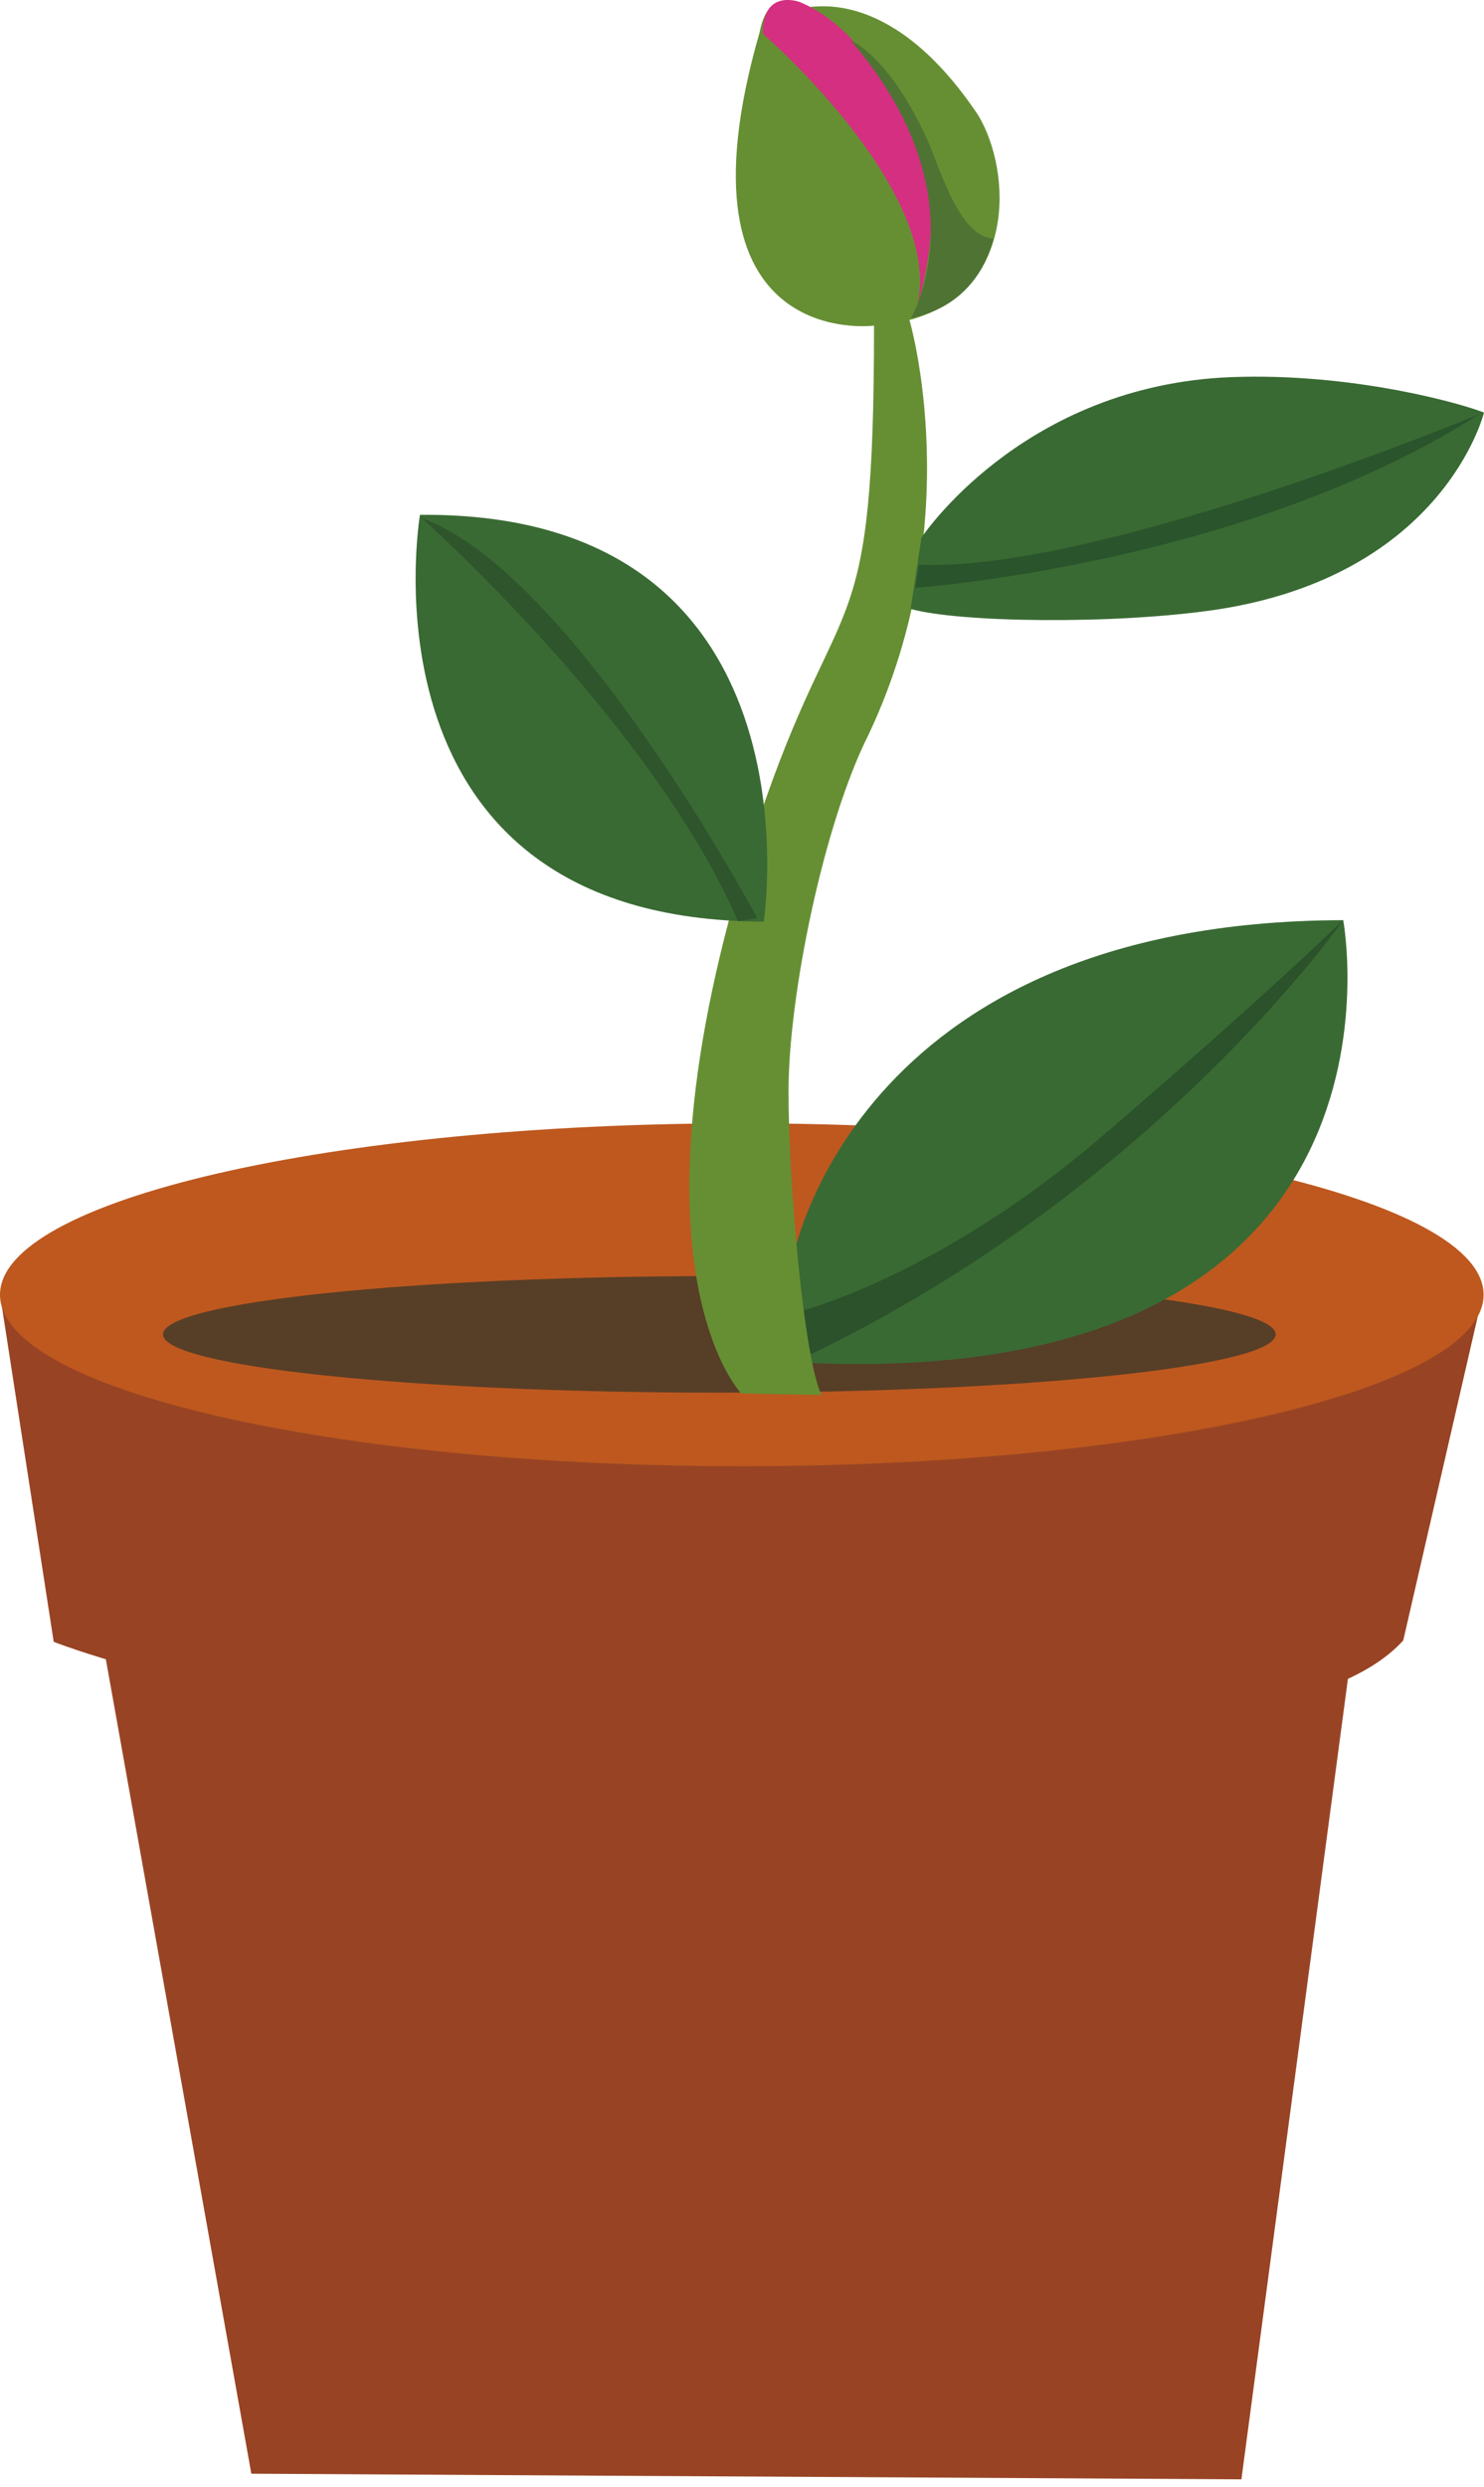 <svg width="123" height="206" viewBox="0 0 123 206" fill="none" xmlns="http://www.w3.org/2000/svg">
<g clip-path="url(#clip0_527_9636)">
<path d="M102.893 205.366L20.831 204.9L8.715 137.11H111.981L102.893 205.366Z" fill="#984424"/>
<path d="M116.307 135.88L122.96 106.96C122.96 106.96 69.784 137.466 0.161 108.253L4.452 135.995C4.452 135.995 25.232 144.233 60.759 144.233C96.286 144.233 111.073 141.648 116.307 135.88Z" fill="#984424"/>
<path d="M61.483 121.449C95.439 121.449 122.966 115.091 122.966 107.247C122.966 99.404 95.439 93.046 61.483 93.046C27.527 93.046 0 99.404 0 107.247C0 115.091 27.527 121.449 61.483 121.449Z" fill="#BE581E"/>
<path d="M59.621 115.353C85.087 115.353 105.731 113.193 105.731 110.528C105.731 107.862 85.087 105.702 59.621 105.702C34.156 105.702 13.512 107.862 13.512 110.528C13.512 113.193 34.156 115.353 59.621 115.353Z" fill="#573E27"/>
<path d="M65.573 104.806C65.573 104.806 70.25 76.311 111.332 76.219C111.332 76.219 118.611 115.141 66.831 112.895L65.573 104.806Z" fill="#396A33"/>
<path d="M66.521 108.557C66.521 108.557 77.948 105.593 91.201 94.241C104.461 82.888 111.332 76.213 111.332 76.213C111.332 76.213 95.769 98.503 66.929 112.309L66.527 108.557H66.521Z" fill="#2B522A"/>
<path d="M61.437 115.422C61.437 115.422 50.544 104.191 63.436 66.28C69.807 48.103 72.444 53.853 72.444 26.973C72.444 26.973 55.284 29.23 62.965 2.66C63.706 -1.367 66.624 0.442 67.004 0.569C67.383 0.695 73.932 -1.149 81.079 9.548C83.882 14.219 84.256 24.123 75.38 26.507C75.38 26.507 80.32 43.225 71.996 60.839C68.279 68.187 65.355 82.44 65.355 90.409C65.355 98.377 66.682 112.808 68.101 115.549C68.101 115.549 61.626 115.434 61.431 115.417L61.437 115.422Z" fill="#668F33"/>
<path d="M63.304 76.339C63.304 76.339 68.497 42.34 34.809 42.645C34.809 42.645 29.081 76.259 63.304 76.339Z" fill="#396A33"/>
<path d="M34.947 42.909C34.947 42.909 54.02 59.834 61.172 76.311L62.758 76.04C62.758 76.04 47.465 47.419 34.947 42.909Z" fill="#2F552C"/>
<path d="M76.362 44.552C76.362 44.552 84.411 32.339 101.181 31.281C111.01 30.724 120.392 33.172 123 34.171C123 34.171 119.725 47.609 100.847 50.493C92.241 51.768 79.361 51.55 75.478 50.435L76.368 44.552H76.362Z" fill="#396A33"/>
<path d="M122.627 34.303C122.627 34.303 91.127 47.396 76.178 46.781L75.862 48.689C75.862 48.689 103.042 46.799 122.627 34.303Z" fill="#2A542C"/>
<path d="M63.235 2.798C63.235 2.798 79.487 16.844 75.684 26.473C75.684 26.473 78.54 18.637 76.374 13.081C74.208 7.526 70.974 2.143 66.303 0.172C66.303 0.172 63.189 -1.011 63.235 2.798Z" fill="#D42F81"/>
<path d="M70.502 3.344C70.502 3.344 73.806 4.636 77.046 11.99C78.545 15.937 79.987 19.625 82.326 19.751C82.326 19.751 81.418 25.169 75.506 26.346C75.506 26.346 81.533 16.149 70.502 3.344Z" fill="#4F7333"/>
</g>
<defs>
<clipPath id="clip0_527_9636">
<rect width="123" height="205.366" fill="white"/>
</clipPath>
</defs>
</svg>

